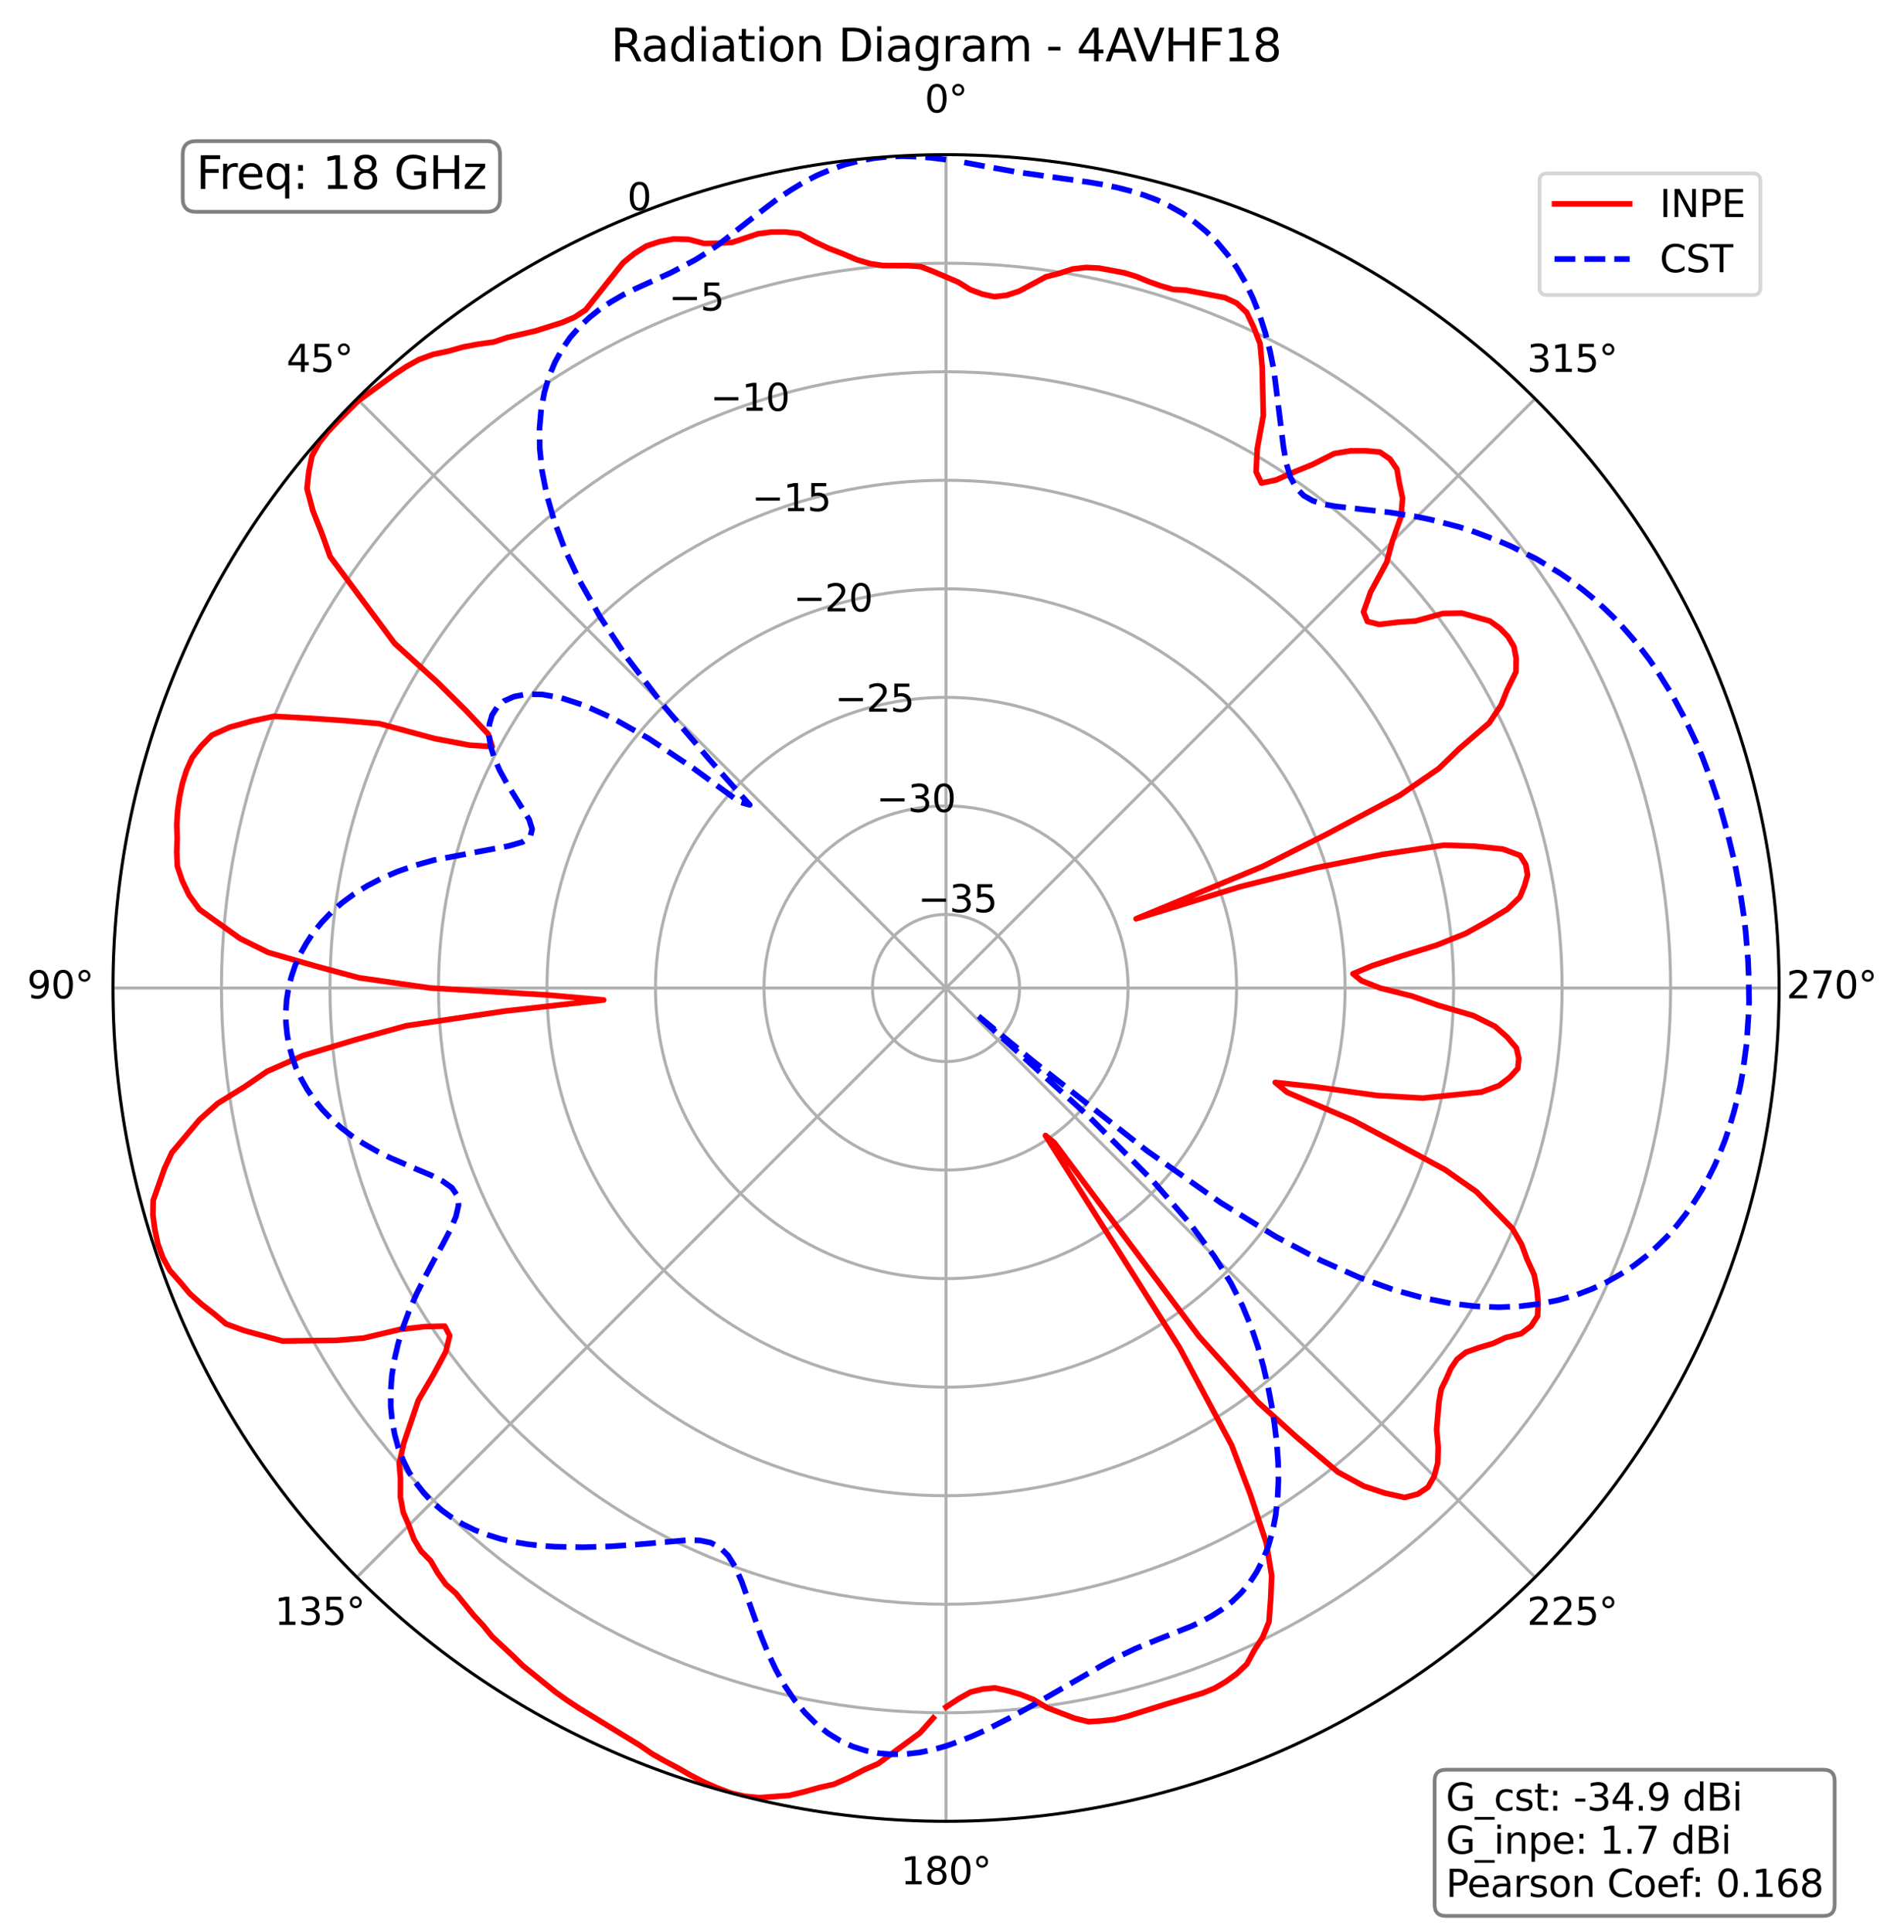 <?xml version="1.0" encoding="utf-8" standalone="no"?>
<!DOCTYPE svg PUBLIC "-//W3C//DTD SVG 1.1//EN"
  "http://www.w3.org/Graphics/SVG/1.1/DTD/svg11.dtd">
<svg xmlns:xlink="http://www.w3.org/1999/xlink" width="506.826pt" height="514.053pt" viewBox="0 0 506.826 514.053" xmlns="http://www.w3.org/2000/svg" version="1.1">
 <defs>
  <style type="text/css">*{stroke-linejoin: round; stroke-linecap: butt}</style>
 </defs>
 <g id="figure_1">
  <g id="patch_1">
   <path d="M 0 514.053 
L 506.826 514.053 
L 506.826 0 
L 0 0 
z
" style="fill: #ffffff"/>
  </g>
  <g id="axes_1">
   <g id="patch_2">
    <path d="M 473.582 262.917 
C 473.582 233.796 467.846 204.958 456.702 178.053 
C 445.558 151.149 429.222 126.701 408.63 106.109 
C 388.039 85.517 363.591 69.182 336.686 58.038 
C 309.782 46.893 280.944 41.157 251.822 41.157 
C 222.701 41.157 193.863 46.893 166.959 58.038 
C 140.054 69.182 115.606 85.517 95.014 106.109 
C 74.423 126.701 58.087 151.149 46.943 178.053 
C 35.799 204.958 30.062 233.796 30.062 262.917 
C 30.062 292.038 35.799 320.877 46.943 347.781 
C 58.087 374.686 74.423 399.133 95.014 419.725 
C 115.606 440.317 140.054 456.652 166.959 467.797 
C 193.863 478.941 222.701 484.677 251.822 484.677 
C 280.944 484.677 309.782 478.941 336.686 467.797 
C 363.591 456.652 388.039 440.317 408.63 419.725 
C 429.222 399.133 445.558 374.686 456.702 347.781 
C 467.846 320.877 473.582 292.038 473.582 262.917 
M 251.822 262.917 
C 251.822 262.917 251.822 262.917 251.822 262.917 
C 251.822 262.917 251.822 262.917 251.822 262.917 
C 251.822 262.917 251.822 262.917 251.822 262.917 
C 251.822 262.917 251.822 262.917 251.822 262.917 
C 251.822 262.917 251.822 262.917 251.822 262.917 
C 251.822 262.917 251.822 262.917 251.822 262.917 
C 251.822 262.917 251.822 262.917 251.822 262.917 
C 251.822 262.917 251.822 262.917 251.822 262.917 
C 251.822 262.917 251.822 262.917 251.822 262.917 
C 251.822 262.917 251.822 262.917 251.822 262.917 
C 251.822 262.917 251.822 262.917 251.822 262.917 
C 251.822 262.917 251.822 262.917 251.822 262.917 
C 251.822 262.917 251.822 262.917 251.822 262.917 
C 251.822 262.917 251.822 262.917 251.822 262.917 
C 251.822 262.917 251.822 262.917 251.822 262.917 
C 251.822 262.917 251.822 262.917 251.822 262.917 
M 473.582 262.917 
z
" style="fill: #ffffff"/>
   </g>
   <g id="matplotlib.axis_1">
    <g id="xtick_1">
     <g id="line2d_1">
      <path d="M 251.822 262.917 
L 251.822 41.157 
" clip-path="url(#p735288b718)" style="fill: none; stroke: #b0b0b0; stroke-width: 0.8; stroke-linecap: square"/>
     </g>
     <g id="text_1">
      <!-- 0° -->
      <g transform="translate(246.141 29.917)scale(0.1 -0.1)">
       <defs>
        <path id="DejaVuSans-30" d="M 2034 4250 
Q 1547 4250 1301 3770 
Q 1056 3291 1056 2328 
Q 1056 1369 1301 889 
Q 1547 409 2034 409 
Q 2525 409 2770 889 
Q 3016 1369 3016 2328 
Q 3016 3291 2770 3770 
Q 2525 4250 2034 4250 
z
M 2034 4750 
Q 2819 4750 3233 4129 
Q 3647 3509 3647 2328 
Q 3647 1150 3233 529 
Q 2819 -91 2034 -91 
Q 1250 -91 836 529 
Q 422 1150 422 2328 
Q 422 3509 836 4129 
Q 1250 4750 2034 4750 
z
" transform="scale(0.016)"/>
        <path id="DejaVuSans-b0" d="M 1600 4347 
Q 1350 4347 1178 4173 
Q 1006 4000 1006 3750 
Q 1006 3503 1178 3333 
Q 1350 3163 1600 3163 
Q 1850 3163 2022 3333 
Q 2194 3503 2194 3750 
Q 2194 3997 2020 4172 
Q 1847 4347 1600 4347 
z
M 1600 4750 
Q 1800 4750 1984 4673 
Q 2169 4597 2303 4453 
Q 2447 4313 2519 4134 
Q 2591 3956 2591 3750 
Q 2591 3338 2302 3052 
Q 2013 2766 1594 2766 
Q 1172 2766 890 3047 
Q 609 3328 609 3750 
Q 609 4169 896 4459 
Q 1184 4750 1600 4750 
z
" transform="scale(0.016)"/>
       </defs>
       <use xlink:href="#DejaVuSans-30"/>
       <use xlink:href="#DejaVuSans-b0" x="63.623"/>
      </g>
     </g>
    </g>
    <g id="xtick_2">
     <g id="line2d_2">
      <path d="M 251.822 262.917 
L 95.014 106.109 
" clip-path="url(#p735288b718)" style="fill: none; stroke: #b0b0b0; stroke-width: 0.8; stroke-linecap: square"/>
     </g>
     <g id="text_2">
      <!-- 45° -->
      <g transform="translate(76.253 98.969)scale(0.1 -0.1)">
       <defs>
        <path id="DejaVuSans-34" d="M 2419 4116 
L 825 1625 
L 2419 1625 
L 2419 4116 
z
M 2253 4666 
L 3047 4666 
L 3047 1625 
L 3713 1625 
L 3713 1100 
L 3047 1100 
L 3047 0 
L 2419 0 
L 2419 1100 
L 313 1100 
L 313 1709 
L 2253 4666 
z
" transform="scale(0.016)"/>
        <path id="DejaVuSans-35" d="M 691 4666 
L 3169 4666 
L 3169 4134 
L 1269 4134 
L 1269 2991 
Q 1406 3038 1543 3061 
Q 1681 3084 1819 3084 
Q 2600 3084 3056 2656 
Q 3513 2228 3513 1497 
Q 3513 744 3044 326 
Q 2575 -91 1722 -91 
Q 1428 -91 1123 -41 
Q 819 9 494 109 
L 494 744 
Q 775 591 1075 516 
Q 1375 441 1709 441 
Q 2250 441 2565 725 
Q 2881 1009 2881 1497 
Q 2881 1984 2565 2268 
Q 2250 2553 1709 2553 
Q 1456 2553 1204 2497 
Q 953 2441 691 2322 
L 691 4666 
z
" transform="scale(0.016)"/>
       </defs>
       <use xlink:href="#DejaVuSans-34"/>
       <use xlink:href="#DejaVuSans-35" x="63.623"/>
       <use xlink:href="#DejaVuSans-b0" x="127.246"/>
      </g>
     </g>
    </g>
    <g id="xtick_3">
     <g id="line2d_3">
      <path d="M 251.822 262.917 
L 30.062 262.917 
" clip-path="url(#p735288b718)" style="fill: none; stroke: #b0b0b0; stroke-width: 0.8; stroke-linecap: square"/>
     </g>
     <g id="text_3">
      <!-- 90° -->
      <g transform="translate(7.2 265.677)scale(0.1 -0.1)">
       <defs>
        <path id="DejaVuSans-39" d="M 703 97 
L 703 672 
Q 941 559 1184 500 
Q 1428 441 1663 441 
Q 2288 441 2617 861 
Q 2947 1281 2994 2138 
Q 2813 1869 2534 1725 
Q 2256 1581 1919 1581 
Q 1219 1581 811 2004 
Q 403 2428 403 3163 
Q 403 3881 828 4315 
Q 1253 4750 1959 4750 
Q 2769 4750 3195 4129 
Q 3622 3509 3622 2328 
Q 3622 1225 3098 567 
Q 2575 -91 1691 -91 
Q 1453 -91 1209 -44 
Q 966 3 703 97 
z
M 1959 2075 
Q 2384 2075 2632 2365 
Q 2881 2656 2881 3163 
Q 2881 3666 2632 3958 
Q 2384 4250 1959 4250 
Q 1534 4250 1286 3958 
Q 1038 3666 1038 3163 
Q 1038 2656 1286 2365 
Q 1534 2075 1959 2075 
z
" transform="scale(0.016)"/>
       </defs>
       <use xlink:href="#DejaVuSans-39"/>
       <use xlink:href="#DejaVuSans-30" x="63.623"/>
       <use xlink:href="#DejaVuSans-b0" x="127.246"/>
      </g>
     </g>
    </g>
    <g id="xtick_4">
     <g id="line2d_4">
      <path d="M 251.822 262.917 
L 95.014 419.725 
" clip-path="url(#p735288b718)" style="fill: none; stroke: #b0b0b0; stroke-width: 0.8; stroke-linecap: square"/>
     </g>
     <g id="text_4">
      <!-- 135° -->
      <g transform="translate(73.071 432.384)scale(0.1 -0.1)">
       <defs>
        <path id="DejaVuSans-31" d="M 794 531 
L 1825 531 
L 1825 4091 
L 703 3866 
L 703 4441 
L 1819 4666 
L 2450 4666 
L 2450 531 
L 3481 531 
L 3481 0 
L 794 0 
L 794 531 
z
" transform="scale(0.016)"/>
        <path id="DejaVuSans-33" d="M 2597 2516 
Q 3050 2419 3304 2112 
Q 3559 1806 3559 1356 
Q 3559 666 3084 287 
Q 2609 -91 1734 -91 
Q 1441 -91 1130 -33 
Q 819 25 488 141 
L 488 750 
Q 750 597 1062 519 
Q 1375 441 1716 441 
Q 2309 441 2620 675 
Q 2931 909 2931 1356 
Q 2931 1769 2642 2001 
Q 2353 2234 1838 2234 
L 1294 2234 
L 1294 2753 
L 1863 2753 
Q 2328 2753 2575 2939 
Q 2822 3125 2822 3475 
Q 2822 3834 2567 4026 
Q 2313 4219 1838 4219 
Q 1578 4219 1281 4162 
Q 984 4106 628 3988 
L 628 4550 
Q 988 4650 1302 4700 
Q 1616 4750 1894 4750 
Q 2613 4750 3031 4423 
Q 3450 4097 3450 3541 
Q 3450 3153 3228 2886 
Q 3006 2619 2597 2516 
z
" transform="scale(0.016)"/>
       </defs>
       <use xlink:href="#DejaVuSans-31"/>
       <use xlink:href="#DejaVuSans-33" x="63.623"/>
       <use xlink:href="#DejaVuSans-35" x="127.246"/>
       <use xlink:href="#DejaVuSans-b0" x="190.869"/>
      </g>
     </g>
    </g>
    <g id="xtick_5">
     <g id="line2d_5">
      <path d="M 251.822 262.917 
L 251.822 484.677 
" clip-path="url(#p735288b718)" style="fill: none; stroke: #b0b0b0; stroke-width: 0.8; stroke-linecap: square"/>
     </g>
     <g id="text_5">
      <!-- 180° -->
      <g transform="translate(239.779 501.437)scale(0.1 -0.1)">
       <defs>
        <path id="DejaVuSans-38" d="M 2034 2216 
Q 1584 2216 1326 1975 
Q 1069 1734 1069 1313 
Q 1069 891 1326 650 
Q 1584 409 2034 409 
Q 2484 409 2743 651 
Q 3003 894 3003 1313 
Q 3003 1734 2745 1975 
Q 2488 2216 2034 2216 
z
M 1403 2484 
Q 997 2584 770 2862 
Q 544 3141 544 3541 
Q 544 4100 942 4425 
Q 1341 4750 2034 4750 
Q 2731 4750 3128 4425 
Q 3525 4100 3525 3541 
Q 3525 3141 3298 2862 
Q 3072 2584 2669 2484 
Q 3125 2378 3379 2068 
Q 3634 1759 3634 1313 
Q 3634 634 3220 271 
Q 2806 -91 2034 -91 
Q 1263 -91 848 271 
Q 434 634 434 1313 
Q 434 1759 690 2068 
Q 947 2378 1403 2484 
z
M 1172 3481 
Q 1172 3119 1398 2916 
Q 1625 2713 2034 2713 
Q 2441 2713 2670 2916 
Q 2900 3119 2900 3481 
Q 2900 3844 2670 4047 
Q 2441 4250 2034 4250 
Q 1625 4250 1398 4047 
Q 1172 3844 1172 3481 
z
" transform="scale(0.016)"/>
       </defs>
       <use xlink:href="#DejaVuSans-31"/>
       <use xlink:href="#DejaVuSans-38" x="63.623"/>
       <use xlink:href="#DejaVuSans-30" x="127.246"/>
       <use xlink:href="#DejaVuSans-b0" x="190.869"/>
      </g>
     </g>
    </g>
    <g id="xtick_6">
     <g id="line2d_6">
      <path d="M 251.822 262.917 
L 408.63 419.725 
" clip-path="url(#p735288b718)" style="fill: none; stroke: #b0b0b0; stroke-width: 0.8; stroke-linecap: square"/>
     </g>
     <g id="text_6">
      <!-- 225° -->
      <g transform="translate(406.486 432.384)scale(0.1 -0.1)">
       <defs>
        <path id="DejaVuSans-32" d="M 1228 531 
L 3431 531 
L 3431 0 
L 469 0 
L 469 531 
Q 828 903 1448 1529 
Q 2069 2156 2228 2338 
Q 2531 2678 2651 2914 
Q 2772 3150 2772 3378 
Q 2772 3750 2511 3984 
Q 2250 4219 1831 4219 
Q 1534 4219 1204 4116 
Q 875 4013 500 3803 
L 500 4441 
Q 881 4594 1212 4672 
Q 1544 4750 1819 4750 
Q 2544 4750 2975 4387 
Q 3406 4025 3406 3419 
Q 3406 3131 3298 2873 
Q 3191 2616 2906 2266 
Q 2828 2175 2409 1742 
Q 1991 1309 1228 531 
z
" transform="scale(0.016)"/>
       </defs>
       <use xlink:href="#DejaVuSans-32"/>
       <use xlink:href="#DejaVuSans-32" x="63.623"/>
       <use xlink:href="#DejaVuSans-35" x="127.246"/>
       <use xlink:href="#DejaVuSans-b0" x="190.869"/>
      </g>
     </g>
    </g>
    <g id="xtick_7">
     <g id="line2d_7">
      <path d="M 251.822 262.917 
L 473.582 262.917 
" clip-path="url(#p735288b718)" style="fill: none; stroke: #b0b0b0; stroke-width: 0.8; stroke-linecap: square"/>
     </g>
     <g id="text_7">
      <!-- 270° -->
      <g transform="translate(475.539 265.677)scale(0.1 -0.1)">
       <defs>
        <path id="DejaVuSans-37" d="M 525 4666 
L 3525 4666 
L 3525 4397 
L 1831 0 
L 1172 0 
L 2766 4134 
L 525 4134 
L 525 4666 
z
" transform="scale(0.016)"/>
       </defs>
       <use xlink:href="#DejaVuSans-32"/>
       <use xlink:href="#DejaVuSans-37" x="63.623"/>
       <use xlink:href="#DejaVuSans-30" x="127.246"/>
       <use xlink:href="#DejaVuSans-b0" x="190.869"/>
      </g>
     </g>
    </g>
    <g id="xtick_8">
     <g id="line2d_8">
      <path d="M 251.822 262.917 
L 408.63 106.109 
" clip-path="url(#p735288b718)" style="fill: none; stroke: #b0b0b0; stroke-width: 0.8; stroke-linecap: square"/>
     </g>
     <g id="text_8">
      <!-- 315° -->
      <g transform="translate(406.486 98.969)scale(0.1 -0.1)">
       <use xlink:href="#DejaVuSans-33"/>
       <use xlink:href="#DejaVuSans-31" x="63.623"/>
       <use xlink:href="#DejaVuSans-35" x="127.246"/>
       <use xlink:href="#DejaVuSans-b0" x="190.869"/>
      </g>
     </g>
    </g>
   </g>
   <g id="matplotlib.axis_2">
    <g id="ytick_1">
     <g id="line2d_9">
      <path d="M 251.822 243.345 
C 249.252 243.345 246.707 243.852 244.333 244.835 
C 241.958 245.819 239.801 247.26 237.983 249.078 
C 236.166 250.895 234.724 253.053 233.74 255.427 
C 232.757 257.802 232.251 260.347 232.251 262.917 
C 232.251 265.487 232.757 268.032 233.74 270.407 
C 234.724 272.782 236.166 274.939 237.983 276.757 
C 239.801 278.574 241.958 280.016 244.333 280.999 
C 246.707 281.983 249.252 282.489 251.822 282.489 
C 254.393 282.489 256.938 281.983 259.312 280.999 
C 261.687 280.016 263.844 278.574 265.662 276.757 
C 267.479 274.939 268.921 272.782 269.904 270.407 
C 270.888 268.032 271.394 265.487 271.394 262.917 
C 271.394 260.347 270.888 257.802 269.904 255.427 
C 268.921 253.053 267.479 250.895 265.662 249.078 
C 263.844 247.26 261.687 245.819 259.312 244.835 
C 256.938 243.852 254.393 243.345 251.822 243.345 
" clip-path="url(#p735288b718)" style="fill: none; stroke: #b0b0b0; stroke-width: 0.8; stroke-linecap: square"/>
     </g>
     <g id="text_9">
      <!-- −35 -->
      <g transform="translate(244.333 242.756)scale(0.1 -0.1)">
       <defs>
        <path id="DejaVuSans-2212" d="M 678 2272 
L 4684 2272 
L 4684 1741 
L 678 1741 
L 678 2272 
z
" transform="scale(0.016)"/>
       </defs>
       <use xlink:href="#DejaVuSans-2212"/>
       <use xlink:href="#DejaVuSans-33" x="83.789"/>
       <use xlink:href="#DejaVuSans-35" x="147.412"/>
      </g>
     </g>
    </g>
    <g id="ytick_2">
     <g id="line2d_10">
      <path d="M 251.822 214.461 
C 245.459 214.461 239.158 215.715 233.279 218.15 
C 227.4 220.585 222.058 224.154 217.559 228.654 
C 213.06 233.153 209.49 238.495 207.055 244.374 
C 204.62 250.253 203.367 256.554 203.367 262.917 
C 203.367 269.28 204.62 275.582 207.055 281.46 
C 209.49 287.339 213.06 292.681 217.559 297.181 
C 222.058 301.68 227.4 305.249 233.279 307.685 
C 239.158 310.12 245.459 311.373 251.822 311.373 
C 258.186 311.373 264.487 310.12 270.366 307.685 
C 276.245 305.249 281.587 301.68 286.086 297.181 
C 290.585 292.681 294.155 287.339 296.59 281.46 
C 299.025 275.582 300.278 269.28 300.278 262.917 
C 300.278 256.554 299.025 250.253 296.59 244.374 
C 294.155 238.495 290.585 233.153 286.086 228.654 
C 281.587 224.154 276.245 220.585 270.366 218.15 
C 264.487 215.715 258.186 214.461 251.822 214.461 
" clip-path="url(#p735288b718)" style="fill: none; stroke: #b0b0b0; stroke-width: 0.8; stroke-linecap: square"/>
     </g>
     <g id="text_10">
      <!-- −30 -->
      <g transform="translate(233.279 216.07)scale(0.1 -0.1)">
       <use xlink:href="#DejaVuSans-2212"/>
       <use xlink:href="#DejaVuSans-33" x="83.789"/>
       <use xlink:href="#DejaVuSans-30" x="147.412"/>
      </g>
     </g>
    </g>
    <g id="ytick_3">
     <g id="line2d_11">
      <path d="M 251.822 185.577 
C 241.666 185.577 231.609 187.578 222.226 191.464 
C 212.843 195.351 204.316 201.048 197.135 208.23 
C 189.953 215.411 184.256 223.937 180.37 233.321 
C 176.483 242.704 174.483 252.761 174.483 262.917 
C 174.483 273.073 176.483 283.131 180.37 292.514 
C 184.256 301.897 189.953 310.423 197.135 317.605 
C 204.316 324.786 212.843 330.483 222.226 334.37 
C 231.609 338.257 241.666 340.257 251.822 340.257 
C 261.979 340.257 272.036 338.257 281.419 334.37 
C 290.802 330.483 299.329 324.786 306.51 317.605 
C 313.692 310.423 319.389 301.897 323.275 292.514 
C 327.162 283.131 329.162 273.073 329.162 262.917 
C 329.162 252.761 327.162 242.704 323.275 233.321 
C 319.389 223.937 313.692 215.411 306.51 208.23 
C 299.329 201.048 290.802 195.351 281.419 191.464 
C 272.036 187.578 261.979 185.577 251.822 185.577 
" clip-path="url(#p735288b718)" style="fill: none; stroke: #b0b0b0; stroke-width: 0.8; stroke-linecap: square"/>
     </g>
     <g id="text_11">
      <!-- −25 -->
      <g transform="translate(222.226 189.385)scale(0.1 -0.1)">
       <use xlink:href="#DejaVuSans-2212"/>
       <use xlink:href="#DejaVuSans-32" x="83.789"/>
       <use xlink:href="#DejaVuSans-35" x="147.412"/>
      </g>
     </g>
    </g>
    <g id="ytick_4">
     <g id="line2d_12">
      <path d="M 251.822 156.693 
C 237.873 156.693 224.06 159.441 211.172 164.779 
C 198.285 170.117 186.574 177.942 176.711 187.806 
C 166.847 197.669 159.023 209.38 153.684 222.267 
C 148.346 235.154 145.599 248.968 145.599 262.917 
C 145.599 276.866 148.346 290.68 153.684 303.567 
C 159.023 316.455 166.847 328.165 176.711 338.029 
C 186.574 347.892 198.285 355.717 211.172 361.055 
C 224.06 366.393 237.873 369.141 251.822 369.141 
C 265.772 369.141 279.585 366.393 292.473 361.055 
C 305.36 355.717 317.071 347.892 326.934 338.029 
C 336.798 328.165 344.622 316.455 349.961 303.567 
C 355.299 290.68 358.046 276.866 358.046 262.917 
C 358.046 248.968 355.299 235.154 349.961 222.267 
C 344.622 209.38 336.798 197.669 326.934 187.806 
C 317.071 177.942 305.36 170.117 292.473 164.779 
C 279.585 159.441 265.772 156.693 251.822 156.693 
" clip-path="url(#p735288b718)" style="fill: none; stroke: #b0b0b0; stroke-width: 0.8; stroke-linecap: square"/>
     </g>
     <g id="text_12">
      <!-- −20 -->
      <g transform="translate(211.172 162.699)scale(0.1 -0.1)">
       <use xlink:href="#DejaVuSans-2212"/>
       <use xlink:href="#DejaVuSans-32" x="83.789"/>
       <use xlink:href="#DejaVuSans-30" x="147.412"/>
      </g>
     </g>
    </g>
    <g id="ytick_5">
     <g id="line2d_13">
      <path d="M 251.822 127.809 
C 234.08 127.809 216.511 131.304 200.119 138.094 
C 183.727 144.883 168.832 154.836 156.287 167.381 
C 143.741 179.927 133.789 194.822 126.999 211.214 
C 120.209 227.605 116.715 245.175 116.715 262.917 
C 116.715 280.659 120.209 298.229 126.999 314.621 
C 133.789 331.012 143.741 345.907 156.287 358.453 
C 168.832 370.999 183.727 380.951 200.119 387.741 
C 216.511 394.53 234.08 398.025 251.822 398.025 
C 269.565 398.025 287.134 394.53 303.526 387.741 
C 319.918 380.951 334.813 370.999 347.358 358.453 
C 359.904 345.907 369.856 331.012 376.646 314.621 
C 383.436 298.229 386.93 280.659 386.93 262.917 
C 386.93 245.175 383.436 227.605 376.646 211.214 
C 369.856 194.822 359.904 179.927 347.358 167.381 
C 334.813 154.836 319.918 144.883 303.526 138.094 
C 287.134 131.304 269.565 127.809 251.822 127.809 
" clip-path="url(#p735288b718)" style="fill: none; stroke: #b0b0b0; stroke-width: 0.8; stroke-linecap: square"/>
     </g>
     <g id="text_13">
      <!-- −15 -->
      <g transform="translate(200.119 136.014)scale(0.1 -0.1)">
       <use xlink:href="#DejaVuSans-2212"/>
       <use xlink:href="#DejaVuSans-31" x="83.789"/>
       <use xlink:href="#DejaVuSans-35" x="147.412"/>
      </g>
     </g>
    </g>
    <g id="ytick_6">
     <g id="line2d_14">
      <path d="M 251.822 98.925 
C 230.287 98.925 208.961 103.167 189.065 111.408 
C 169.17 119.65 151.09 131.73 135.863 146.957 
C 120.635 162.185 108.555 180.264 100.314 200.16 
C 92.073 220.056 87.831 241.382 87.831 262.917 
C 87.831 284.452 92.073 305.778 100.314 325.674 
C 108.555 345.57 120.635 363.649 135.863 378.877 
C 151.09 394.105 169.17 406.185 189.065 414.426 
C 208.961 422.667 230.287 426.909 251.822 426.909 
C 273.358 426.909 294.684 422.667 314.58 414.426 
C 334.475 406.185 352.555 394.105 367.782 378.877 
C 383.01 363.649 395.09 345.57 403.331 325.674 
C 411.572 305.778 415.814 284.452 415.814 262.917 
C 415.814 241.382 411.572 220.056 403.331 200.16 
C 395.09 180.264 383.01 162.185 367.782 146.957 
C 352.555 131.73 334.475 119.65 314.58 111.408 
C 294.684 103.167 273.358 98.925 251.822 98.925 
" clip-path="url(#p735288b718)" style="fill: none; stroke: #b0b0b0; stroke-width: 0.8; stroke-linecap: square"/>
     </g>
     <g id="text_14">
      <!-- −10 -->
      <g transform="translate(189.065 109.329)scale(0.1 -0.1)">
       <use xlink:href="#DejaVuSans-2212"/>
       <use xlink:href="#DejaVuSans-31" x="83.789"/>
       <use xlink:href="#DejaVuSans-30" x="147.412"/>
      </g>
     </g>
    </g>
    <g id="ytick_7">
     <g id="line2d_15">
      <path d="M 251.822 70.041 
C 226.494 70.041 201.412 75.03 178.012 84.723 
C 154.612 94.416 133.348 108.624 115.439 126.533 
C 97.529 144.443 83.321 165.707 73.628 189.107 
C 63.936 212.507 58.947 237.589 58.947 262.917 
C 58.947 288.245 63.936 313.327 73.628 336.728 
C 83.321 360.128 97.529 381.391 115.439 399.301 
C 133.348 417.211 154.612 431.419 178.012 441.111 
C 201.412 450.804 226.494 455.793 251.822 455.793 
C 277.151 455.793 302.233 450.804 325.633 441.111 
C 349.033 431.419 370.297 417.211 388.206 399.301 
C 406.116 381.391 420.324 360.128 430.017 336.728 
C 439.709 313.327 444.698 288.245 444.698 262.917 
C 444.698 237.589 439.709 212.507 430.017 189.107 
C 420.324 165.707 406.116 144.443 388.206 126.533 
C 370.297 108.624 349.033 94.416 325.633 84.723 
C 302.233 75.03 277.151 70.041 251.822 70.041 
" clip-path="url(#p735288b718)" style="fill: none; stroke: #b0b0b0; stroke-width: 0.8; stroke-linecap: square"/>
     </g>
     <g id="text_15">
      <!-- −5 -->
      <g transform="translate(178.012 82.643)scale(0.1 -0.1)">
       <use xlink:href="#DejaVuSans-2212"/>
       <use xlink:href="#DejaVuSans-35" x="83.789"/>
      </g>
     </g>
    </g>
    <g id="ytick_8">
     <g id="line2d_16">
      <path d="M 251.822 41.157 
C 222.701 41.157 193.863 46.893 166.959 58.038 
C 140.054 69.182 115.606 85.517 95.014 106.109 
C 74.423 126.701 58.087 151.149 46.943 178.053 
C 35.799 204.958 30.062 233.796 30.062 262.917 
C 30.062 292.038 35.799 320.877 46.943 347.781 
C 58.087 374.686 74.423 399.133 95.014 419.725 
C 115.606 440.317 140.054 456.652 166.959 467.797 
C 193.863 478.941 222.701 484.677 251.822 484.677 
C 280.944 484.677 309.782 478.941 336.686 467.797 
C 363.591 456.652 388.039 440.317 408.63 419.725 
C 429.222 399.133 445.558 374.686 456.702 347.781 
C 467.846 320.877 473.582 292.038 473.582 262.917 
C 473.582 233.796 467.846 204.958 456.702 178.053 
C 445.558 151.149 429.222 126.701 408.63 106.109 
C 388.039 85.517 363.591 69.182 336.686 58.038 
C 309.782 46.893 280.944 41.157 251.822 41.157 
" clip-path="url(#p735288b718)" style="fill: none; stroke: #b0b0b0; stroke-width: 0.8; stroke-linecap: square"/>
     </g>
     <g id="text_16">
      <!-- 0 -->
      <g transform="translate(166.959 55.958)scale(0.1 -0.1)">
       <use xlink:href="#DejaVuSans-30"/>
      </g>
     </g>
    </g>
   </g>
   <g id="line2d_17">
    <path d="M 251.822 454.268 
L 255.124 452.085 
L 258.365 450.266 
L 261.6 449.477 
L 264.846 449.169 
L 268.182 449.903 
L 271.578 450.876 
L 275.07 452.251 
L 278.74 454.448 
L 286.091 457.266 
L 289.772 458.153 
L 293.276 457.941 
L 296.757 457.548 
L 300.138 456.7 
L 310.112 453.575 
L 320.117 450.556 
L 323.345 449.238 
L 326.378 447.448 
L 329.259 445.347 
L 331.912 442.802 
L 333.948 439.036 
L 336.1 435.712 
L 337.779 431.616 
L 338.245 425.453 
L 338.508 419.302 
L 337.077 410.582 
L 332.86 397.786 
L 327.845 384.579 
L 314.009 358.675 
L 278.298 302.169 
L 280.643 304.077 
L 319.203 355.659 
L 334.881 373.14 
L 345.307 382.571 
L 356.124 391.719 
L 363.057 395.481 
L 368.662 397.326 
L 373.901 398.499 
L 377.399 397.581 
L 380.115 395.768 
L 381.765 392.859 
L 382.704 389.308 
L 382.828 385.082 
L 382.394 380.484 
L 383.037 373.019 
L 383.636 369.658 
L 384.974 366.946 
L 386.192 364.172 
L 387.832 361.734 
L 390.231 359.832 
L 393.697 358.613 
L 397.458 357.494 
L 400.728 355.964 
L 404.914 354.904 
L 407.592 352.85 
L 409.294 350.205 
L 409.442 346.725 
L 409.115 343.062 
L 408.402 339.286 
L 406.46 335.026 
L 405.035 331.132 
L 402.576 326.908 
L 393.02 317.118 
L 384.629 311.255 
L 371.393 304.089 
L 360.012 298.07 
L 342.649 290.686 
L 339.444 288.042 
L 349.835 289.179 
L 366.505 291.511 
L 378.717 292.213 
L 394.309 290.614 
L 399.032 288.874 
L 401.893 286.686 
L 404.042 284.31 
L 404.294 281.638 
L 403.656 278.875 
L 401.206 275.987 
L 397.96 273.136 
L 392.203 270.274 
L 382.726 267.488 
L 375.907 265.083 
L 367.341 262.917 
L 362.431 260.987 
L 360.152 259.134 
L 365.325 256.969 
L 372.984 254.445 
L 382.503 251.484 
L 390.218 248.371 
L 395.86 245.232 
L 401.296 241.91 
L 404.586 238.722 
L 405.796 235.767 
L 406.626 232.826 
L 406.162 230.111 
L 404.626 227.64 
L 400.075 225.954 
L 392.672 225.177 
L 384.368 224.91 
L 368.127 227.359 
L 350.265 230.931 
L 330.203 235.929 
L 302.421 244.501 
L 336.203 230.526 
L 353.241 221.941 
L 372.627 211.639 
L 382.981 204.522 
L 388.507 199.18 
L 396.377 192.413 
L 399.567 187.638 
L 401.23 183.476 
L 403.529 178.825 
L 403.604 175.286 
L 402.998 172.082 
L 401.428 169.433 
L 399.251 167.176 
L 396.595 165.267 
L 389.136 163.153 
L 384.089 163.247 
L 376.83 165.251 
L 372.013 165.589 
L 367.128 166.165 
L 364.009 165.395 
L 362.964 162.845 
L 364.868 157.501 
L 369.107 149.657 
L 370.58 144.159 
L 372.924 137.513 
L 373.361 132.584 
L 372.544 128.842 
L 371.853 124.838 
L 369.967 122.118 
L 367.314 120.297 
L 363.523 119.947 
L 359.544 119.966 
L 355.158 120.688 
L 349.364 123.614 
L 344.437 125.611 
L 339.6 127.751 
L 335.789 128.542 
L 334.36 125.552 
L 334.671 119.42 
L 336.285 110.544 
L 335.987 97.734 
L 335.432 91.493 
L 333.765 87.191 
L 331.861 83.149 
L 329.187 80.657 
L 326.047 79.206 
L 315.76 77.228 
L 312.226 77.014 
L 308.95 76.06 
L 305.73 74.92 
L 302.55 73.6 
L 299.274 72.598 
L 292.542 71.346 
L 289.093 71.175 
L 285.561 71.578 
L 281.943 72.747 
L 278.422 73.652 
L 271.314 77.469 
L 267.95 78.584 
L 264.687 78.942 
L 261.499 78.278 
L 258.312 77.092 
L 255.101 75.09 
L 248.495 72.271 
L 245.119 70.95 
L 241.749 70.698 
L 235.003 70.666 
L 231.561 70.138 
L 228.024 69.094 
L 224.362 67.525 
L 220.652 66.117 
L 216.8 64.296 
L 212.8 62.164 
L 209.06 61.734 
L 205.377 61.74 
L 201.778 62.2 
L 194.923 64.486 
L 191.229 64.724 
L 187.445 64.785 
L 183.22 63.682 
L 179.276 63.596 
L 175.578 64.294 
L 172.046 65.462 
L 168.862 67.475 
L 165.884 69.897 
L 155.881 82.478 
L 152.892 84.442 
L 149.587 85.841 
L 142.555 88.052 
L 135.052 89.798 
L 131.449 91.005 
L 127.336 91.576 
L 123.28 92.335 
L 119.405 93.43 
L 115.282 94.304 
L 111.506 95.694 
L 108.105 97.589 
L 104.878 99.719 
L 95.472 106.567 
L 89.992 112.008 
L 87.34 114.817 
L 84.929 117.839 
L 83.055 121.305 
L 82.199 125.559 
L 81.716 130.016 
L 83.28 135.911 
L 85.805 142.298 
L 87.87 148.116 
L 105.019 171.184 
L 116.473 181.591 
L 124.175 189.22 
L 129.971 195.374 
L 131.009 198.68 
L 125.001 198.299 
L 115.757 196.554 
L 100.954 192.566 
L 92.076 191.794 
L 82.761 191.155 
L 72.862 190.613 
L 66.876 191.923 
L 61.149 193.518 
L 56.4 195.628 
L 53.575 198.503 
L 51.177 201.574 
L 49.659 204.948 
L 48.556 208.452 
L 47.793 212.047 
L 47.285 215.696 
L 47.046 219.391 
L 47.162 223.135 
L 47.04 226.808 
L 47.205 230.509 
L 48.501 234.342 
L 50.31 238.175 
L 53.12 242.033 
L 63.952 249.78 
L 71.412 253.462 
L 83.866 257.052 
L 95.526 260.189 
L 114.554 262.917 
L 145.69 264.77 
L 160.691 266.1 
L 134.229 269.08 
L 108.129 272.965 
L 94.693 276.664 
L 80.605 280.913 
L 71.101 285.107 
L 65.183 289.148 
L 57.943 293.625 
L 53.121 297.954 
L 45.735 306.722 
L 43.784 310.947 
L 40.777 319.467 
L 40.719 323.45 
L 41.238 327.299 
L 42.037 331.081 
L 43.362 334.696 
L 45.233 338.11 
L 47.957 341.174 
L 50.527 344.246 
L 53.647 347.038 
L 57.008 349.654 
L 60.154 352.294 
L 64.952 354.06 
L 75.158 356.852 
L 89.405 356.689 
L 96.765 356.085 
L 106.405 353.784 
L 113.062 353.03 
L 118.396 352.915 
L 119.703 355.428 
L 118.678 359.652 
L 115.441 365.688 
L 111.342 372.673 
L 107.492 384.025 
L 106.27 389.444 
L 106.62 393.658 
L 106.579 398.359 
L 107.332 402.45 
L 108.833 405.906 
L 110.187 409.585 
L 112.091 412.761 
L 114.611 415.306 
L 116.499 418.589 
L 118.669 421.604 
L 121.368 424.016 
L 126.061 429.808 
L 128.596 432.524 
L 130.981 435.496 
L 136.452 440.572 
L 139.15 443.23 
L 147.941 450.325 
L 151.016 452.507 
L 154.167 454.577 
L 170.381 464.491 
L 173.591 466.718 
L 176.952 468.622 
L 180.373 470.421 
L 183.768 472.368 
L 187.234 474.175 
L 190.797 475.737 
L 194.427 477.121 
L 198.196 478 
L 202.08 478.374 
L 210.057 477.785 
L 214.109 476.802 
L 218.124 475.682 
L 222.046 474.785 
L 226.025 473.019 
L 229.954 470.984 
L 233.764 469.331 
L 244.901 461.137 
L 248.432 457.173 
L 248.432 457.173 
" clip-path="url(#p735288b718)" style="fill: none; stroke: #ff0000; stroke-width: 1.5; stroke-linecap: square"/>
   </g>
   <g id="line2d_18">
    <path d="M 251.822 42.486 
L 247.966 42 
L 244.097 41.696 
L 240.223 41.576 
L 236.353 41.697 
L 232.505 42.116 
L 228.691 42.832 
L 224.916 43.785 
L 221.209 45.089 
L 217.565 46.626 
L 214.006 48.452 
L 210.545 50.562 
L 207.157 52.784 
L 200.662 57.722 
L 191.327 65.045 
L 188.222 67.175 
L 185.097 69.134 
L 178.727 72.497 
L 169.002 76.9 
L 165.817 78.479 
L 162.738 80.267 
L 159.748 82.21 
L 156.933 84.457 
L 154.281 86.948 
L 151.832 89.728 
L 149.658 92.886 
L 147.746 96.361 
L 146.145 100.189 
L 144.904 104.405 
L 144.043 108.992 
L 143.614 113.981 
L 143.673 119.399 
L 144.279 125.268 
L 145.529 131.655 
L 147.524 138.62 
L 150.374 146.214 
L 154.344 154.656 
L 159.719 164.148 
L 166.877 174.954 
L 176.466 187.56 
L 188.667 201.929 
L 199.569 214.19 
L 196.838 213.409 
L 184.516 204.408 
L 172.751 196.569 
L 163.255 191.197 
L 155.598 187.739 
L 149.365 185.71 
L 144.294 184.793 
L 140.155 184.727 
L 136.844 185.363 
L 134.2 186.532 
L 132.296 188.229 
L 130.962 190.297 
L 130.263 192.735 
L 130.118 195.455 
L 130.54 198.43 
L 131.543 201.632 
L 132.984 204.956 
L 134.87 208.382 
L 140.854 218.083 
L 141.652 220.627 
L 141.148 222.635 
L 139.042 224.084 
L 135.469 225.112 
L 115.403 228.904 
L 110.496 230.289 
L 105.88 231.896 
L 101.618 233.72 
L 97.718 235.744 
L 94.186 237.95 
L 90.971 240.311 
L 88.136 242.819 
L 85.627 245.449 
L 83.39 248.181 
L 81.545 251.01 
L 79.921 253.908 
L 78.578 256.867 
L 77.574 259.876 
L 76.797 262.917 
L 76.304 265.981 
L 76.095 269.054 
L 76.114 272.126 
L 76.416 275.183 
L 76.945 278.217 
L 77.756 281.212 
L 78.79 284.163 
L 80.159 287.043 
L 81.747 289.854 
L 83.609 292.578 
L 85.74 295.2 
L 88.137 297.71 
L 90.795 300.093 
L 93.711 302.339 
L 96.934 304.419 
L 100.347 306.352 
L 103.946 308.128 
L 111.294 311.305 
L 114.82 312.782 
L 117.868 314.337 
L 120.286 316.061 
L 121.712 318.146 
L 122.062 320.69 
L 121.363 323.752 
L 119.848 327.285 
L 117.8 331.205 
L 115.442 335.432 
L 113.141 339.789 
L 110.902 344.278 
L 108.927 348.778 
L 107.263 353.248 
L 105.954 357.645 
L 104.948 361.986 
L 104.286 366.224 
L 104.008 370.311 
L 104.013 374.299 
L 104.386 378.107 
L 105.072 381.753 
L 106.018 385.262 
L 107.304 388.546 
L 108.831 391.667 
L 110.677 394.537 
L 112.747 397.221 
L 115.03 399.71 
L 117.599 401.91 
L 120.36 403.893 
L 123.304 405.651 
L 126.421 407.175 
L 129.738 408.412 
L 133.132 409.488 
L 136.668 410.308 
L 140.301 410.911 
L 143.988 411.339 
L 147.721 411.59 
L 155.175 411.741 
L 162.54 411.507 
L 169.741 410.996 
L 183.322 409.817 
L 186.366 409.934 
L 189.168 410.522 
L 191.667 411.808 
L 193.84 413.967 
L 195.734 417.019 
L 197.435 420.87 
L 202.464 435.05 
L 204.414 439.847 
L 206.573 444.403 
L 208.942 448.655 
L 211.529 452.482 
L 214.326 455.822 
L 217.287 458.78 
L 220.412 461.235 
L 223.669 463.241 
L 227.036 464.791 
L 230.49 465.882 
L 234.005 466.569 
L 237.562 466.849 
L 241.139 466.778 
L 244.718 466.356 
L 248.284 465.641 
L 251.822 464.632 
L 255.322 463.388 
L 258.776 462.026 
L 262.177 460.49 
L 268.814 457.131 
L 275.237 453.61 
L 293.43 443.138 
L 296.359 441.544 
L 302.232 438.715 
L 308.158 436.299 
L 317.03 432.789 
L 319.92 431.465 
L 322.716 429.932 
L 325.408 428.194 
L 327.964 426.204 
L 330.347 423.916 
L 332.541 421.337 
L 334.48 418.374 
L 336.173 415.089 
L 337.602 411.492 
L 338.724 407.546 
L 339.552 403.313 
L 340.069 398.805 
L 340.295 394.083 
L 340.218 389.16 
L 339.862 384.093 
L 339.251 378.939 
L 338.453 373.799 
L 337.467 368.679 
L 336.292 363.584 
L 334.852 358.432 
L 333.066 353.148 
L 330.768 347.575 
L 327.658 341.448 
L 323.258 334.352 
L 316.848 325.711 
L 306.949 314.323 
L 290.193 297.466 
L 259.792 269.845 
L 274.958 282.33 
L 305.283 306.208 
L 324.967 320.064 
L 339.655 329.104 
L 351.593 335.405 
L 361.834 339.948 
L 370.776 343.153 
L 378.796 345.375 
L 386.095 346.82 
L 392.787 347.617 
L 398.947 347.859 
L 404.6 347.603 
L 409.88 346.958 
L 414.823 345.97 
L 419.415 344.658 
L 423.643 343.039 
L 427.654 341.202 
L 431.333 339.115 
L 434.832 336.858 
L 438.036 334.398 
L 440.992 331.769 
L 443.804 329.022 
L 446.356 326.125 
L 448.701 323.109 
L 450.887 319.998 
L 452.913 316.799 
L 454.72 313.505 
L 456.416 310.151 
L 457.887 306.718 
L 459.244 303.236 
L 460.428 299.7 
L 461.495 296.126 
L 462.443 292.518 
L 463.272 288.88 
L 463.922 285.21 
L 464.917 277.818 
L 465.423 270.376 
L 465.578 266.648 
L 465.462 259.188 
L 465.307 255.462 
L 464.686 248.032 
L 464.279 244.33 
L 463.157 236.969 
L 461.78 229.663 
L 460.038 222.444 
L 458.048 215.306 
L 455.703 208.287 
L 453.12 201.374 
L 451.686 197.978 
L 448.538 191.319 
L 445.062 184.843 
L 441.164 178.617 
L 439.088 175.594 
L 436.861 172.668 
L 434.537 169.82 
L 432.119 167.052 
L 429.61 164.368 
L 426.963 161.8 
L 424.23 159.324 
L 421.367 156.974 
L 418.427 154.723 
L 415.364 152.607 
L 408.984 148.733 
L 402.263 145.38 
L 398.797 143.899 
L 391.764 141.268 
L 388.16 140.159 
L 380.884 138.284 
L 377.218 137.521 
L 369.85 136.348 
L 362.557 135.532 
L 355.608 134.753 
L 352.395 134.191 
L 349.507 133.285 
L 347.026 131.881 
L 345.023 129.813 
L 343.493 127.01 
L 342.429 123.396 
L 341.664 119.141 
L 339.118 98.739 
L 338.101 93.586 
L 336.83 88.627 
L 335.313 83.871 
L 333.538 79.381 
L 331.519 75.164 
L 329.247 71.284 
L 326.74 67.751 
L 324.033 64.519 
L 321.124 61.651 
L 318.047 59.098 
L 314.835 56.813 
L 311.467 54.912 
L 308.007 53.233 
L 304.437 51.892 
L 300.798 50.781 
L 297.112 49.846 
L 293.387 49.088 
L 289.639 48.452 
L 270.818 45.799 
L 263.271 44.461 
L 255.66 43.039 
L 255.66 43.039 
" clip-path="url(#p735288b718)" style="fill: none; stroke-dasharray: 5.55,2.4; stroke-dashoffset: 0; stroke: #0000ff; stroke-width: 1.5"/>
   </g>
   <g id="patch_3">
    <path d="M 251.822 41.157 
C 222.701 41.157 193.863 46.893 166.959 58.038 
C 140.054 69.182 115.606 85.517 95.014 106.109 
C 74.423 126.701 58.087 151.149 46.943 178.053 
C 35.799 204.958 30.062 233.796 30.062 262.917 
C 30.062 292.038 35.799 320.877 46.943 347.781 
C 58.087 374.686 74.423 399.133 95.014 419.725 
C 115.606 440.317 140.054 456.652 166.959 467.797 
C 193.863 478.941 222.701 484.677 251.822 484.677 
C 280.944 484.677 309.782 478.941 336.686 467.797 
C 363.591 456.652 388.039 440.317 408.63 419.725 
C 429.222 399.133 445.558 374.686 456.702 347.781 
C 467.846 320.877 473.582 292.038 473.582 262.917 
C 473.582 233.796 467.846 204.958 456.702 178.053 
C 445.558 151.149 429.222 126.701 408.63 106.109 
C 388.039 85.517 363.591 69.182 336.686 58.038 
C 309.782 46.893 280.944 41.157 251.822 41.157 
" style="fill: none; stroke: #000000; stroke-width: 0.8; stroke-linejoin: miter; stroke-linecap: square"/>
   </g>
   <g id="text_17">
    <g id="patch_4">
     <path d="M 384.878 509.853 
L 485.369 509.853 
Q 488.369 509.853 488.369 506.853 
L 488.369 473.945 
Q 488.369 470.945 485.369 470.945 
L 384.878 470.945 
Q 381.878 470.945 381.878 473.945 
L 381.878 506.853 
Q 381.878 509.853 384.878 509.853 
z
" style="fill: #ffffff; stroke: #808080; stroke-linejoin: miter"/>
    </g>
    <!-- G_cst: -34.9 dBi -->
    <g transform="translate(384.878 481.822)scale(0.1 -0.1)">
     <defs>
      <path id="DejaVuSans-47" d="M 3809 666 
L 3809 1919 
L 2778 1919 
L 2778 2438 
L 4434 2438 
L 4434 434 
Q 4069 175 3628 42 
Q 3188 -91 2688 -91 
Q 1594 -91 976 548 
Q 359 1188 359 2328 
Q 359 3472 976 4111 
Q 1594 4750 2688 4750 
Q 3144 4750 3555 4637 
Q 3966 4525 4313 4306 
L 4313 3634 
Q 3963 3931 3569 4081 
Q 3175 4231 2741 4231 
Q 1884 4231 1454 3753 
Q 1025 3275 1025 2328 
Q 1025 1384 1454 906 
Q 1884 428 2741 428 
Q 3075 428 3337 486 
Q 3600 544 3809 666 
z
" transform="scale(0.016)"/>
      <path id="DejaVuSans-5f" d="M 3263 -1063 
L 3263 -1509 
L -63 -1509 
L -63 -1063 
L 3263 -1063 
z
" transform="scale(0.016)"/>
      <path id="DejaVuSans-63" d="M 3122 3366 
L 3122 2828 
Q 2878 2963 2633 3030 
Q 2388 3097 2138 3097 
Q 1578 3097 1268 2742 
Q 959 2388 959 1747 
Q 959 1106 1268 751 
Q 1578 397 2138 397 
Q 2388 397 2633 464 
Q 2878 531 3122 666 
L 3122 134 
Q 2881 22 2623 -34 
Q 2366 -91 2075 -91 
Q 1284 -91 818 406 
Q 353 903 353 1747 
Q 353 2603 823 3093 
Q 1294 3584 2113 3584 
Q 2378 3584 2631 3529 
Q 2884 3475 3122 3366 
z
" transform="scale(0.016)"/>
      <path id="DejaVuSans-73" d="M 2834 3397 
L 2834 2853 
Q 2591 2978 2328 3040 
Q 2066 3103 1784 3103 
Q 1356 3103 1142 2972 
Q 928 2841 928 2578 
Q 928 2378 1081 2264 
Q 1234 2150 1697 2047 
L 1894 2003 
Q 2506 1872 2764 1633 
Q 3022 1394 3022 966 
Q 3022 478 2636 193 
Q 2250 -91 1575 -91 
Q 1294 -91 989 -36 
Q 684 19 347 128 
L 347 722 
Q 666 556 975 473 
Q 1284 391 1588 391 
Q 1994 391 2212 530 
Q 2431 669 2431 922 
Q 2431 1156 2273 1281 
Q 2116 1406 1581 1522 
L 1381 1569 
Q 847 1681 609 1914 
Q 372 2147 372 2553 
Q 372 3047 722 3315 
Q 1072 3584 1716 3584 
Q 2034 3584 2315 3537 
Q 2597 3491 2834 3397 
z
" transform="scale(0.016)"/>
      <path id="DejaVuSans-74" d="M 1172 4494 
L 1172 3500 
L 2356 3500 
L 2356 3053 
L 1172 3053 
L 1172 1153 
Q 1172 725 1289 603 
Q 1406 481 1766 481 
L 2356 481 
L 2356 0 
L 1766 0 
Q 1100 0 847 248 
Q 594 497 594 1153 
L 594 3053 
L 172 3053 
L 172 3500 
L 594 3500 
L 594 4494 
L 1172 4494 
z
" transform="scale(0.016)"/>
      <path id="DejaVuSans-3a" d="M 750 794 
L 1409 794 
L 1409 0 
L 750 0 
L 750 794 
z
M 750 3309 
L 1409 3309 
L 1409 2516 
L 750 2516 
L 750 3309 
z
" transform="scale(0.016)"/>
      <path id="DejaVuSans-20" transform="scale(0.016)"/>
      <path id="DejaVuSans-2d" d="M 313 2009 
L 1997 2009 
L 1997 1497 
L 313 1497 
L 313 2009 
z
" transform="scale(0.016)"/>
      <path id="DejaVuSans-2e" d="M 684 794 
L 1344 794 
L 1344 0 
L 684 0 
L 684 794 
z
" transform="scale(0.016)"/>
      <path id="DejaVuSans-64" d="M 2906 2969 
L 2906 4863 
L 3481 4863 
L 3481 0 
L 2906 0 
L 2906 525 
Q 2725 213 2448 61 
Q 2172 -91 1784 -91 
Q 1150 -91 751 415 
Q 353 922 353 1747 
Q 353 2572 751 3078 
Q 1150 3584 1784 3584 
Q 2172 3584 2448 3432 
Q 2725 3281 2906 2969 
z
M 947 1747 
Q 947 1113 1208 752 
Q 1469 391 1925 391 
Q 2381 391 2643 752 
Q 2906 1113 2906 1747 
Q 2906 2381 2643 2742 
Q 2381 3103 1925 3103 
Q 1469 3103 1208 2742 
Q 947 2381 947 1747 
z
" transform="scale(0.016)"/>
      <path id="DejaVuSans-42" d="M 1259 2228 
L 1259 519 
L 2272 519 
Q 2781 519 3026 730 
Q 3272 941 3272 1375 
Q 3272 1813 3026 2020 
Q 2781 2228 2272 2228 
L 1259 2228 
z
M 1259 4147 
L 1259 2741 
L 2194 2741 
Q 2656 2741 2882 2914 
Q 3109 3088 3109 3444 
Q 3109 3797 2882 3972 
Q 2656 4147 2194 4147 
L 1259 4147 
z
M 628 4666 
L 2241 4666 
Q 2963 4666 3353 4366 
Q 3744 4066 3744 3513 
Q 3744 3084 3544 2831 
Q 3344 2578 2956 2516 
Q 3422 2416 3680 2098 
Q 3938 1781 3938 1306 
Q 3938 681 3513 340 
Q 3088 0 2303 0 
L 628 0 
L 628 4666 
z
" transform="scale(0.016)"/>
      <path id="DejaVuSans-69" d="M 603 3500 
L 1178 3500 
L 1178 0 
L 603 0 
L 603 3500 
z
M 603 4863 
L 1178 4863 
L 1178 4134 
L 603 4134 
L 603 4863 
z
" transform="scale(0.016)"/>
     </defs>
     <use xlink:href="#DejaVuSans-47"/>
     <use xlink:href="#DejaVuSans-5f" x="77.49"/>
     <use xlink:href="#DejaVuSans-63" x="127.49"/>
     <use xlink:href="#DejaVuSans-73" x="182.471"/>
     <use xlink:href="#DejaVuSans-74" x="234.57"/>
     <use xlink:href="#DejaVuSans-3a" x="273.779"/>
     <use xlink:href="#DejaVuSans-20" x="307.471"/>
     <use xlink:href="#DejaVuSans-2d" x="339.258"/>
     <use xlink:href="#DejaVuSans-33" x="375.342"/>
     <use xlink:href="#DejaVuSans-34" x="438.965"/>
     <use xlink:href="#DejaVuSans-2e" x="502.588"/>
     <use xlink:href="#DejaVuSans-39" x="534.375"/>
     <use xlink:href="#DejaVuSans-20" x="597.998"/>
     <use xlink:href="#DejaVuSans-64" x="629.785"/>
     <use xlink:href="#DejaVuSans-42" x="693.262"/>
     <use xlink:href="#DejaVuSans-69" x="761.865"/>
    </g>
    <!-- G_inpe: 1.7 dBi -->
    <g transform="translate(384.878 493.298)scale(0.1 -0.1)">
     <defs>
      <path id="DejaVuSans-6e" d="M 3513 2113 
L 3513 0 
L 2938 0 
L 2938 2094 
Q 2938 2591 2744 2837 
Q 2550 3084 2163 3084 
Q 1697 3084 1428 2787 
Q 1159 2491 1159 1978 
L 1159 0 
L 581 0 
L 581 3500 
L 1159 3500 
L 1159 2956 
Q 1366 3272 1645 3428 
Q 1925 3584 2291 3584 
Q 2894 3584 3203 3211 
Q 3513 2838 3513 2113 
z
" transform="scale(0.016)"/>
      <path id="DejaVuSans-70" d="M 1159 525 
L 1159 -1331 
L 581 -1331 
L 581 3500 
L 1159 3500 
L 1159 2969 
Q 1341 3281 1617 3432 
Q 1894 3584 2278 3584 
Q 2916 3584 3314 3078 
Q 3713 2572 3713 1747 
Q 3713 922 3314 415 
Q 2916 -91 2278 -91 
Q 1894 -91 1617 61 
Q 1341 213 1159 525 
z
M 3116 1747 
Q 3116 2381 2855 2742 
Q 2594 3103 2138 3103 
Q 1681 3103 1420 2742 
Q 1159 2381 1159 1747 
Q 1159 1113 1420 752 
Q 1681 391 2138 391 
Q 2594 391 2855 752 
Q 3116 1113 3116 1747 
z
" transform="scale(0.016)"/>
      <path id="DejaVuSans-65" d="M 3597 1894 
L 3597 1613 
L 953 1613 
Q 991 1019 1311 708 
Q 1631 397 2203 397 
Q 2534 397 2845 478 
Q 3156 559 3463 722 
L 3463 178 
Q 3153 47 2828 -22 
Q 2503 -91 2169 -91 
Q 1331 -91 842 396 
Q 353 884 353 1716 
Q 353 2575 817 3079 
Q 1281 3584 2069 3584 
Q 2775 3584 3186 3129 
Q 3597 2675 3597 1894 
z
M 3022 2063 
Q 3016 2534 2758 2815 
Q 2500 3097 2075 3097 
Q 1594 3097 1305 2825 
Q 1016 2553 972 2059 
L 3022 2063 
z
" transform="scale(0.016)"/>
     </defs>
     <use xlink:href="#DejaVuSans-47"/>
     <use xlink:href="#DejaVuSans-5f" x="77.49"/>
     <use xlink:href="#DejaVuSans-69" x="127.49"/>
     <use xlink:href="#DejaVuSans-6e" x="155.273"/>
     <use xlink:href="#DejaVuSans-70" x="218.652"/>
     <use xlink:href="#DejaVuSans-65" x="282.129"/>
     <use xlink:href="#DejaVuSans-3a" x="343.652"/>
     <use xlink:href="#DejaVuSans-20" x="377.344"/>
     <use xlink:href="#DejaVuSans-31" x="409.131"/>
     <use xlink:href="#DejaVuSans-2e" x="472.754"/>
     <use xlink:href="#DejaVuSans-37" x="504.541"/>
     <use xlink:href="#DejaVuSans-20" x="568.164"/>
     <use xlink:href="#DejaVuSans-64" x="599.951"/>
     <use xlink:href="#DejaVuSans-42" x="663.428"/>
     <use xlink:href="#DejaVuSans-69" x="732.031"/>
    </g>
    <!-- Pearson Coef: 0.168 -->
    <g transform="translate(384.878 504.774)scale(0.1 -0.1)">
     <defs>
      <path id="DejaVuSans-50" d="M 1259 4147 
L 1259 2394 
L 2053 2394 
Q 2494 2394 2734 2622 
Q 2975 2850 2975 3272 
Q 2975 3691 2734 3919 
Q 2494 4147 2053 4147 
L 1259 4147 
z
M 628 4666 
L 2053 4666 
Q 2838 4666 3239 4311 
Q 3641 3956 3641 3272 
Q 3641 2581 3239 2228 
Q 2838 1875 2053 1875 
L 1259 1875 
L 1259 0 
L 628 0 
L 628 4666 
z
" transform="scale(0.016)"/>
      <path id="DejaVuSans-61" d="M 2194 1759 
Q 1497 1759 1228 1600 
Q 959 1441 959 1056 
Q 959 750 1161 570 
Q 1363 391 1709 391 
Q 2188 391 2477 730 
Q 2766 1069 2766 1631 
L 2766 1759 
L 2194 1759 
z
M 3341 1997 
L 3341 0 
L 2766 0 
L 2766 531 
Q 2569 213 2275 61 
Q 1981 -91 1556 -91 
Q 1019 -91 701 211 
Q 384 513 384 1019 
Q 384 1609 779 1909 
Q 1175 2209 1959 2209 
L 2766 2209 
L 2766 2266 
Q 2766 2663 2505 2880 
Q 2244 3097 1772 3097 
Q 1472 3097 1187 3025 
Q 903 2953 641 2809 
L 641 3341 
Q 956 3463 1253 3523 
Q 1550 3584 1831 3584 
Q 2591 3584 2966 3190 
Q 3341 2797 3341 1997 
z
" transform="scale(0.016)"/>
      <path id="DejaVuSans-72" d="M 2631 2963 
Q 2534 3019 2420 3045 
Q 2306 3072 2169 3072 
Q 1681 3072 1420 2755 
Q 1159 2438 1159 1844 
L 1159 0 
L 581 0 
L 581 3500 
L 1159 3500 
L 1159 2956 
Q 1341 3275 1631 3429 
Q 1922 3584 2338 3584 
Q 2397 3584 2469 3576 
Q 2541 3569 2628 3553 
L 2631 2963 
z
" transform="scale(0.016)"/>
      <path id="DejaVuSans-6f" d="M 1959 3097 
Q 1497 3097 1228 2736 
Q 959 2375 959 1747 
Q 959 1119 1226 758 
Q 1494 397 1959 397 
Q 2419 397 2687 759 
Q 2956 1122 2956 1747 
Q 2956 2369 2687 2733 
Q 2419 3097 1959 3097 
z
M 1959 3584 
Q 2709 3584 3137 3096 
Q 3566 2609 3566 1747 
Q 3566 888 3137 398 
Q 2709 -91 1959 -91 
Q 1206 -91 779 398 
Q 353 888 353 1747 
Q 353 2609 779 3096 
Q 1206 3584 1959 3584 
z
" transform="scale(0.016)"/>
      <path id="DejaVuSans-43" d="M 4122 4306 
L 4122 3641 
Q 3803 3938 3442 4084 
Q 3081 4231 2675 4231 
Q 1875 4231 1450 3742 
Q 1025 3253 1025 2328 
Q 1025 1406 1450 917 
Q 1875 428 2675 428 
Q 3081 428 3442 575 
Q 3803 722 4122 1019 
L 4122 359 
Q 3791 134 3420 21 
Q 3050 -91 2638 -91 
Q 1578 -91 968 557 
Q 359 1206 359 2328 
Q 359 3453 968 4101 
Q 1578 4750 2638 4750 
Q 3056 4750 3426 4639 
Q 3797 4528 4122 4306 
z
" transform="scale(0.016)"/>
      <path id="DejaVuSans-66" d="M 2375 4863 
L 2375 4384 
L 1825 4384 
Q 1516 4384 1395 4259 
Q 1275 4134 1275 3809 
L 1275 3500 
L 2222 3500 
L 2222 3053 
L 1275 3053 
L 1275 0 
L 697 0 
L 697 3053 
L 147 3053 
L 147 3500 
L 697 3500 
L 697 3744 
Q 697 4328 969 4595 
Q 1241 4863 1831 4863 
L 2375 4863 
z
" transform="scale(0.016)"/>
      <path id="DejaVuSans-36" d="M 2113 2584 
Q 1688 2584 1439 2293 
Q 1191 2003 1191 1497 
Q 1191 994 1439 701 
Q 1688 409 2113 409 
Q 2538 409 2786 701 
Q 3034 994 3034 1497 
Q 3034 2003 2786 2293 
Q 2538 2584 2113 2584 
z
M 3366 4563 
L 3366 3988 
Q 3128 4100 2886 4159 
Q 2644 4219 2406 4219 
Q 1781 4219 1451 3797 
Q 1122 3375 1075 2522 
Q 1259 2794 1537 2939 
Q 1816 3084 2150 3084 
Q 2853 3084 3261 2657 
Q 3669 2231 3669 1497 
Q 3669 778 3244 343 
Q 2819 -91 2113 -91 
Q 1303 -91 875 529 
Q 447 1150 447 2328 
Q 447 3434 972 4092 
Q 1497 4750 2381 4750 
Q 2619 4750 2861 4703 
Q 3103 4656 3366 4563 
z
" transform="scale(0.016)"/>
     </defs>
     <use xlink:href="#DejaVuSans-50"/>
     <use xlink:href="#DejaVuSans-65" x="56.678"/>
     <use xlink:href="#DejaVuSans-61" x="118.201"/>
     <use xlink:href="#DejaVuSans-72" x="179.48"/>
     <use xlink:href="#DejaVuSans-73" x="220.594"/>
     <use xlink:href="#DejaVuSans-6f" x="272.693"/>
     <use xlink:href="#DejaVuSans-6e" x="333.875"/>
     <use xlink:href="#DejaVuSans-20" x="397.254"/>
     <use xlink:href="#DejaVuSans-43" x="429.041"/>
     <use xlink:href="#DejaVuSans-6f" x="498.865"/>
     <use xlink:href="#DejaVuSans-65" x="560.047"/>
     <use xlink:href="#DejaVuSans-66" x="621.57"/>
     <use xlink:href="#DejaVuSans-3a" x="653.15"/>
     <use xlink:href="#DejaVuSans-20" x="686.842"/>
     <use xlink:href="#DejaVuSans-30" x="718.629"/>
     <use xlink:href="#DejaVuSans-2e" x="782.252"/>
     <use xlink:href="#DejaVuSans-31" x="814.039"/>
     <use xlink:href="#DejaVuSans-36" x="877.662"/>
     <use xlink:href="#DejaVuSans-38" x="941.285"/>
    </g>
   </g>
   <g id="text_18">
    <g id="patch_5">
     <path d="M 52.239 56.371 
L 129.496 56.371 
Q 133.096 56.371 133.096 52.771 
L 133.096 41.157 
Q 133.096 37.557 129.496 37.557 
L 52.239 37.557 
Q 48.639 37.557 48.639 41.157 
L 48.639 52.771 
Q 48.639 56.371 52.239 56.371 
z
" style="fill: #ffffff; stroke: #808080; stroke-linejoin: miter"/>
    </g>
    <!-- Freq: 18 GHz -->
    <g transform="translate(52.239 50.275)scale(0.12 -0.12)">
     <defs>
      <path id="DejaVuSans-46" d="M 628 4666 
L 3309 4666 
L 3309 4134 
L 1259 4134 
L 1259 2759 
L 3109 2759 
L 3109 2228 
L 1259 2228 
L 1259 0 
L 628 0 
L 628 4666 
z
" transform="scale(0.016)"/>
      <path id="DejaVuSans-71" d="M 947 1747 
Q 947 1113 1208 752 
Q 1469 391 1925 391 
Q 2381 391 2643 752 
Q 2906 1113 2906 1747 
Q 2906 2381 2643 2742 
Q 2381 3103 1925 3103 
Q 1469 3103 1208 2742 
Q 947 2381 947 1747 
z
M 2906 525 
Q 2725 213 2448 61 
Q 2172 -91 1784 -91 
Q 1150 -91 751 415 
Q 353 922 353 1747 
Q 353 2572 751 3078 
Q 1150 3584 1784 3584 
Q 2172 3584 2448 3432 
Q 2725 3281 2906 2969 
L 2906 3500 
L 3481 3500 
L 3481 -1331 
L 2906 -1331 
L 2906 525 
z
" transform="scale(0.016)"/>
      <path id="DejaVuSans-48" d="M 628 4666 
L 1259 4666 
L 1259 2753 
L 3553 2753 
L 3553 4666 
L 4184 4666 
L 4184 0 
L 3553 0 
L 3553 2222 
L 1259 2222 
L 1259 0 
L 628 0 
L 628 4666 
z
" transform="scale(0.016)"/>
      <path id="DejaVuSans-7a" d="M 353 3500 
L 3084 3500 
L 3084 2975 
L 922 459 
L 3084 459 
L 3084 0 
L 275 0 
L 275 525 
L 2438 3041 
L 353 3041 
L 353 3500 
z
" transform="scale(0.016)"/>
     </defs>
     <use xlink:href="#DejaVuSans-46"/>
     <use xlink:href="#DejaVuSans-72" x="50.27"/>
     <use xlink:href="#DejaVuSans-65" x="89.133"/>
     <use xlink:href="#DejaVuSans-71" x="150.656"/>
     <use xlink:href="#DejaVuSans-3a" x="214.133"/>
     <use xlink:href="#DejaVuSans-20" x="247.824"/>
     <use xlink:href="#DejaVuSans-31" x="279.611"/>
     <use xlink:href="#DejaVuSans-38" x="343.234"/>
     <use xlink:href="#DejaVuSans-20" x="406.857"/>
     <use xlink:href="#DejaVuSans-47" x="438.645"/>
     <use xlink:href="#DejaVuSans-48" x="516.135"/>
     <use xlink:href="#DejaVuSans-7a" x="591.33"/>
    </g>
   </g>
   <g id="text_19">
    <!-- Radiation Diagram - 4AVHF18 -->
    <g transform="translate(162.578 16.318)scale(0.12 -0.12)">
     <defs>
      <path id="DejaVuSans-52" d="M 2841 2188 
Q 3044 2119 3236 1894 
Q 3428 1669 3622 1275 
L 4263 0 
L 3584 0 
L 2988 1197 
Q 2756 1666 2539 1819 
Q 2322 1972 1947 1972 
L 1259 1972 
L 1259 0 
L 628 0 
L 628 4666 
L 2053 4666 
Q 2853 4666 3247 4331 
Q 3641 3997 3641 3322 
Q 3641 2881 3436 2590 
Q 3231 2300 2841 2188 
z
M 1259 4147 
L 1259 2491 
L 2053 2491 
Q 2509 2491 2742 2702 
Q 2975 2913 2975 3322 
Q 2975 3731 2742 3939 
Q 2509 4147 2053 4147 
L 1259 4147 
z
" transform="scale(0.016)"/>
      <path id="DejaVuSans-44" d="M 1259 4147 
L 1259 519 
L 2022 519 
Q 2988 519 3436 956 
Q 3884 1394 3884 2338 
Q 3884 3275 3436 3711 
Q 2988 4147 2022 4147 
L 1259 4147 
z
M 628 4666 
L 1925 4666 
Q 3281 4666 3915 4102 
Q 4550 3538 4550 2338 
Q 4550 1131 3912 565 
Q 3275 0 1925 0 
L 628 0 
L 628 4666 
z
" transform="scale(0.016)"/>
      <path id="DejaVuSans-67" d="M 2906 1791 
Q 2906 2416 2648 2759 
Q 2391 3103 1925 3103 
Q 1463 3103 1205 2759 
Q 947 2416 947 1791 
Q 947 1169 1205 825 
Q 1463 481 1925 481 
Q 2391 481 2648 825 
Q 2906 1169 2906 1791 
z
M 3481 434 
Q 3481 -459 3084 -895 
Q 2688 -1331 1869 -1331 
Q 1566 -1331 1297 -1286 
Q 1028 -1241 775 -1147 
L 775 -588 
Q 1028 -725 1275 -790 
Q 1522 -856 1778 -856 
Q 2344 -856 2625 -561 
Q 2906 -266 2906 331 
L 2906 616 
Q 2728 306 2450 153 
Q 2172 0 1784 0 
Q 1141 0 747 490 
Q 353 981 353 1791 
Q 353 2603 747 3093 
Q 1141 3584 1784 3584 
Q 2172 3584 2450 3431 
Q 2728 3278 2906 2969 
L 2906 3500 
L 3481 3500 
L 3481 434 
z
" transform="scale(0.016)"/>
      <path id="DejaVuSans-6d" d="M 3328 2828 
Q 3544 3216 3844 3400 
Q 4144 3584 4550 3584 
Q 5097 3584 5394 3201 
Q 5691 2819 5691 2113 
L 5691 0 
L 5113 0 
L 5113 2094 
Q 5113 2597 4934 2840 
Q 4756 3084 4391 3084 
Q 3944 3084 3684 2787 
Q 3425 2491 3425 1978 
L 3425 0 
L 2847 0 
L 2847 2094 
Q 2847 2600 2669 2842 
Q 2491 3084 2119 3084 
Q 1678 3084 1418 2786 
Q 1159 2488 1159 1978 
L 1159 0 
L 581 0 
L 581 3500 
L 1159 3500 
L 1159 2956 
Q 1356 3278 1631 3431 
Q 1906 3584 2284 3584 
Q 2666 3584 2933 3390 
Q 3200 3197 3328 2828 
z
" transform="scale(0.016)"/>
      <path id="DejaVuSans-41" d="M 2188 4044 
L 1331 1722 
L 3047 1722 
L 2188 4044 
z
M 1831 4666 
L 2547 4666 
L 4325 0 
L 3669 0 
L 3244 1197 
L 1141 1197 
L 716 0 
L 50 0 
L 1831 4666 
z
" transform="scale(0.016)"/>
      <path id="DejaVuSans-56" d="M 1831 0 
L 50 4666 
L 709 4666 
L 2188 738 
L 3669 4666 
L 4325 4666 
L 2547 0 
L 1831 0 
z
" transform="scale(0.016)"/>
     </defs>
     <use xlink:href="#DejaVuSans-52"/>
     <use xlink:href="#DejaVuSans-61" x="67.232"/>
     <use xlink:href="#DejaVuSans-64" x="128.512"/>
     <use xlink:href="#DejaVuSans-69" x="191.988"/>
     <use xlink:href="#DejaVuSans-61" x="219.771"/>
     <use xlink:href="#DejaVuSans-74" x="281.051"/>
     <use xlink:href="#DejaVuSans-69" x="320.26"/>
     <use xlink:href="#DejaVuSans-6f" x="348.043"/>
     <use xlink:href="#DejaVuSans-6e" x="409.225"/>
     <use xlink:href="#DejaVuSans-20" x="472.604"/>
     <use xlink:href="#DejaVuSans-44" x="504.391"/>
     <use xlink:href="#DejaVuSans-69" x="581.393"/>
     <use xlink:href="#DejaVuSans-61" x="609.176"/>
     <use xlink:href="#DejaVuSans-67" x="670.455"/>
     <use xlink:href="#DejaVuSans-72" x="733.932"/>
     <use xlink:href="#DejaVuSans-61" x="775.045"/>
     <use xlink:href="#DejaVuSans-6d" x="836.324"/>
     <use xlink:href="#DejaVuSans-20" x="933.736"/>
     <use xlink:href="#DejaVuSans-2d" x="965.523"/>
     <use xlink:href="#DejaVuSans-20" x="1001.607"/>
     <use xlink:href="#DejaVuSans-34" x="1033.395"/>
     <use xlink:href="#DejaVuSans-41" x="1097.018"/>
     <use xlink:href="#DejaVuSans-56" x="1159.051"/>
     <use xlink:href="#DejaVuSans-48" x="1227.459"/>
     <use xlink:href="#DejaVuSans-46" x="1302.654"/>
     <use xlink:href="#DejaVuSans-31" x="1360.174"/>
     <use xlink:href="#DejaVuSans-38" x="1423.797"/>
    </g>
   </g>
   <g id="legend_1">
    <g id="patch_6">
     <path d="M 411.803 78.513 
L 466.582 78.513 
Q 468.582 78.513 468.582 76.513 
L 468.582 48.157 
Q 468.582 46.157 466.582 46.157 
L 411.803 46.157 
Q 409.803 46.157 409.803 48.157 
L 409.803 76.513 
Q 409.803 78.513 411.803 78.513 
z
" style="fill: #ffffff; opacity: 0.8; stroke: #cccccc; stroke-linejoin: miter"/>
    </g>
    <g id="line2d_19">
     <path d="M 413.803 54.256 
L 423.803 54.256 
L 433.803 54.256 
" style="fill: none; stroke: #ff0000; stroke-width: 1.5; stroke-linecap: square"/>
    </g>
    <g id="text_20">
     <!-- INPE -->
     <g transform="translate(441.803 57.756)scale(0.1 -0.1)">
      <defs>
       <path id="DejaVuSans-49" d="M 628 4666 
L 1259 4666 
L 1259 0 
L 628 0 
L 628 4666 
z
" transform="scale(0.016)"/>
       <path id="DejaVuSans-4e" d="M 628 4666 
L 1478 4666 
L 3547 763 
L 3547 4666 
L 4159 4666 
L 4159 0 
L 3309 0 
L 1241 3903 
L 1241 0 
L 628 0 
L 628 4666 
z
" transform="scale(0.016)"/>
       <path id="DejaVuSans-45" d="M 628 4666 
L 3578 4666 
L 3578 4134 
L 1259 4134 
L 1259 2753 
L 3481 2753 
L 3481 2222 
L 1259 2222 
L 1259 531 
L 3634 531 
L 3634 0 
L 628 0 
L 628 4666 
z
" transform="scale(0.016)"/>
      </defs>
      <use xlink:href="#DejaVuSans-49"/>
      <use xlink:href="#DejaVuSans-4e" x="29.492"/>
      <use xlink:href="#DejaVuSans-50" x="104.297"/>
      <use xlink:href="#DejaVuSans-45" x="164.6"/>
     </g>
    </g>
    <g id="line2d_20">
     <path d="M 413.803 68.934 
L 423.803 68.934 
L 433.803 68.934 
" style="fill: none; stroke-dasharray: 5.55,2.4; stroke-dashoffset: 0; stroke: #0000ff; stroke-width: 1.5"/>
    </g>
    <g id="text_21">
     <!-- CST -->
     <g transform="translate(441.803 72.434)scale(0.1 -0.1)">
      <defs>
       <path id="DejaVuSans-53" d="M 3425 4513 
L 3425 3897 
Q 3066 4069 2747 4153 
Q 2428 4238 2131 4238 
Q 1616 4238 1336 4038 
Q 1056 3838 1056 3469 
Q 1056 3159 1242 3001 
Q 1428 2844 1947 2747 
L 2328 2669 
Q 3034 2534 3370 2195 
Q 3706 1856 3706 1288 
Q 3706 609 3251 259 
Q 2797 -91 1919 -91 
Q 1588 -91 1214 -16 
Q 841 59 441 206 
L 441 856 
Q 825 641 1194 531 
Q 1563 422 1919 422 
Q 2459 422 2753 634 
Q 3047 847 3047 1241 
Q 3047 1584 2836 1778 
Q 2625 1972 2144 2069 
L 1759 2144 
Q 1053 2284 737 2584 
Q 422 2884 422 3419 
Q 422 4038 858 4394 
Q 1294 4750 2059 4750 
Q 2388 4750 2728 4690 
Q 3069 4631 3425 4513 
z
" transform="scale(0.016)"/>
       <path id="DejaVuSans-54" d="M -19 4666 
L 3928 4666 
L 3928 4134 
L 2272 4134 
L 2272 0 
L 1638 0 
L 1638 4134 
L -19 4134 
L -19 4666 
z
" transform="scale(0.016)"/>
      </defs>
      <use xlink:href="#DejaVuSans-43"/>
      <use xlink:href="#DejaVuSans-53" x="69.824"/>
      <use xlink:href="#DejaVuSans-54" x="133.301"/>
     </g>
    </g>
   </g>
  </g>
 </g>
 <defs>
  <clipPath id="p735288b718">
   <path d="M 473.582 262.917 
C 473.582 233.796 467.846 204.958 456.702 178.053 
C 445.558 151.149 429.222 126.701 408.63 106.109 
C 388.039 85.517 363.591 69.182 336.686 58.038 
C 309.782 46.893 280.944 41.157 251.822 41.157 
C 222.701 41.157 193.863 46.893 166.959 58.038 
C 140.054 69.182 115.606 85.517 95.014 106.109 
C 74.423 126.701 58.087 151.149 46.943 178.053 
C 35.799 204.958 30.062 233.796 30.062 262.917 
C 30.062 292.038 35.799 320.877 46.943 347.781 
C 58.087 374.686 74.423 399.133 95.014 419.725 
C 115.606 440.317 140.054 456.652 166.959 467.797 
C 193.863 478.941 222.701 484.677 251.822 484.677 
C 280.944 484.677 309.782 478.941 336.686 467.797 
C 363.591 456.652 388.039 440.317 408.63 419.725 
C 429.222 399.133 445.558 374.686 456.702 347.781 
C 467.846 320.877 473.582 292.038 473.582 262.917 
M 251.822 262.917 
C 251.822 262.917 251.822 262.917 251.822 262.917 
C 251.822 262.917 251.822 262.917 251.822 262.917 
C 251.822 262.917 251.822 262.917 251.822 262.917 
C 251.822 262.917 251.822 262.917 251.822 262.917 
C 251.822 262.917 251.822 262.917 251.822 262.917 
C 251.822 262.917 251.822 262.917 251.822 262.917 
C 251.822 262.917 251.822 262.917 251.822 262.917 
C 251.822 262.917 251.822 262.917 251.822 262.917 
C 251.822 262.917 251.822 262.917 251.822 262.917 
C 251.822 262.917 251.822 262.917 251.822 262.917 
C 251.822 262.917 251.822 262.917 251.822 262.917 
C 251.822 262.917 251.822 262.917 251.822 262.917 
C 251.822 262.917 251.822 262.917 251.822 262.917 
C 251.822 262.917 251.822 262.917 251.822 262.917 
C 251.822 262.917 251.822 262.917 251.822 262.917 
C 251.822 262.917 251.822 262.917 251.822 262.917 
M 473.582 262.917 
z
"/>
  </clipPath>
 </defs>
</svg>
